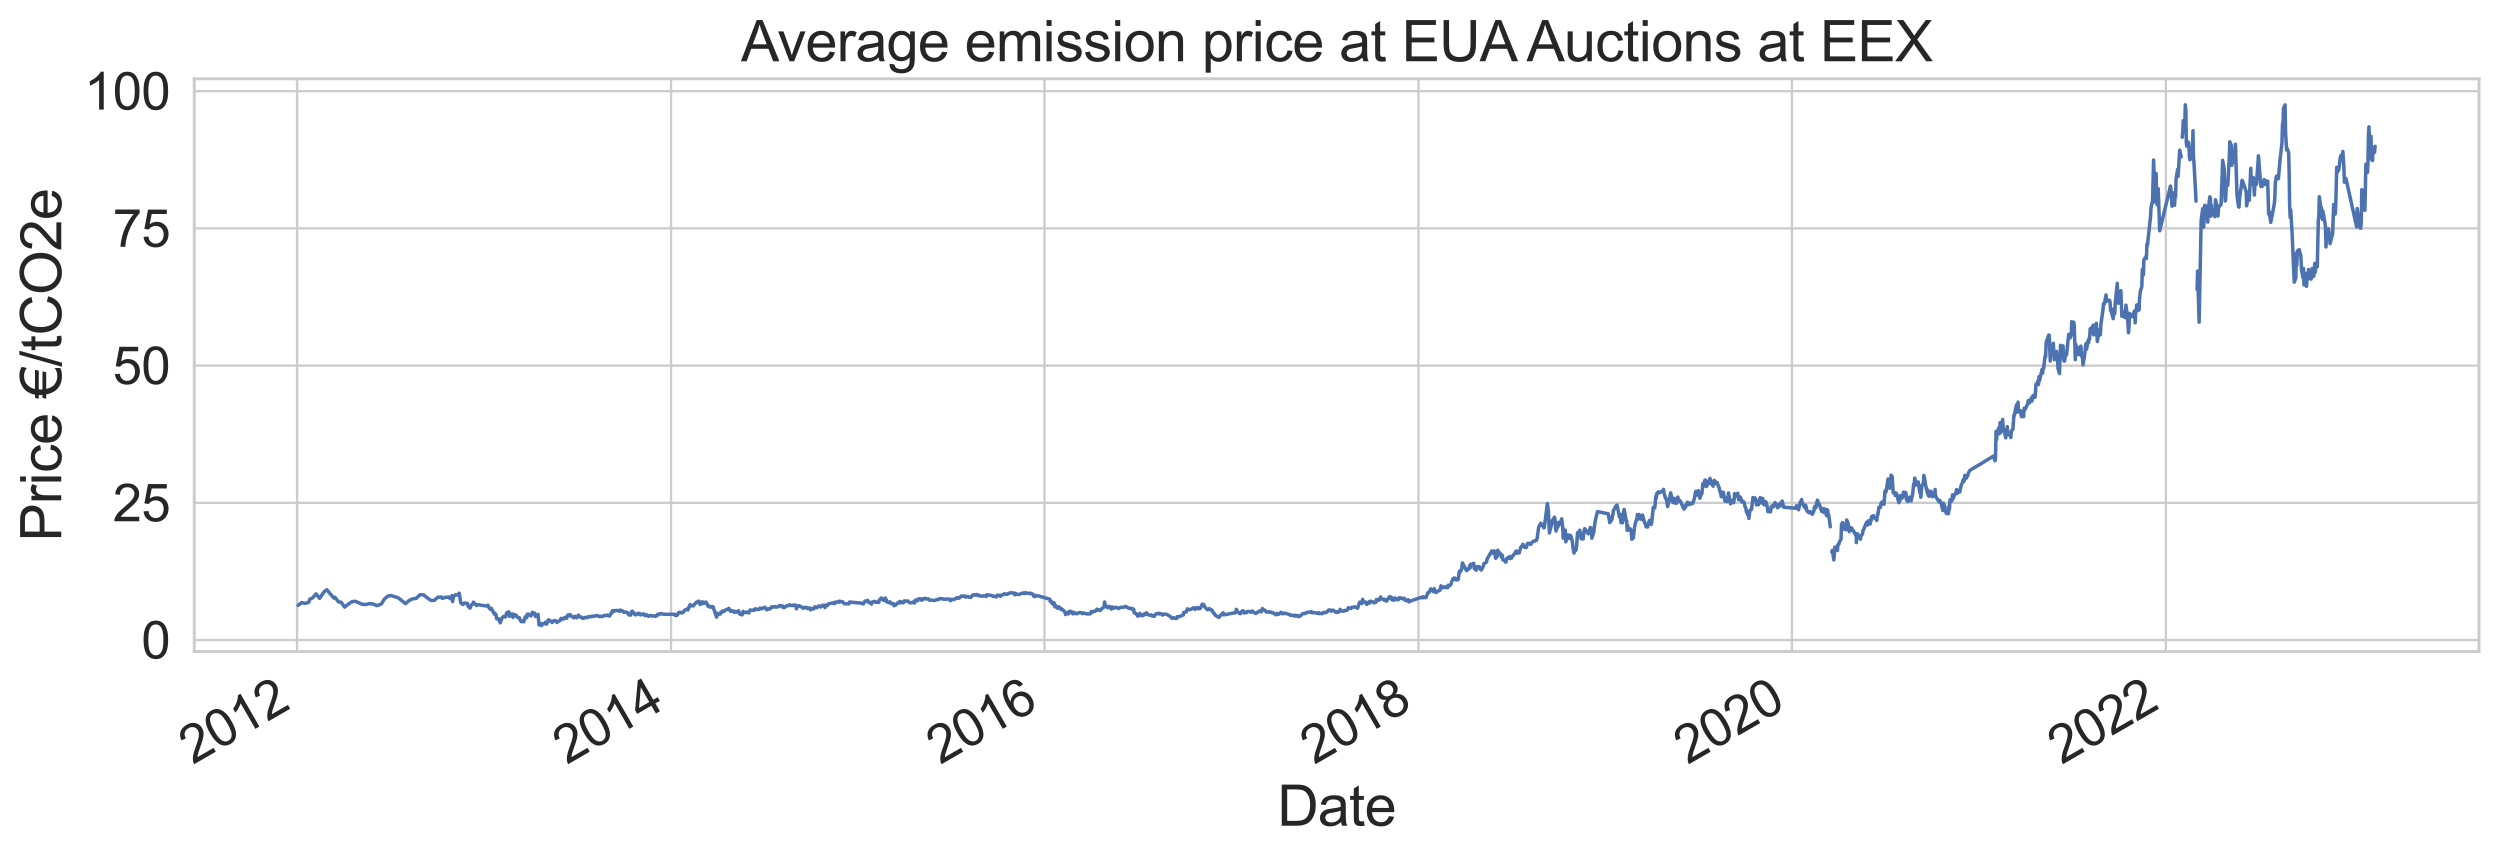 <?xml version="1.0" encoding="utf-8" standalone="no"?>
<!DOCTYPE svg PUBLIC "-//W3C//DTD SVG 1.1//EN"
  "http://www.w3.org/Graphics/SVG/1.1/DTD/svg11.dtd">
<svg xmlns:xlink="http://www.w3.org/1999/xlink" width="854.821pt" height="293.356pt" viewBox="0 0 854.821 293.356" xmlns="http://www.w3.org/2000/svg" version="1.1">
 <defs>
  <style type="text/css">*{stroke-linejoin: round; stroke-linecap: butt}</style>
 </defs>
 <g id="figure_1">
  <g id="patch_1">
   <path d="M 0 293.356 
L 854.821 293.356 
L 854.821 0 
L 0 0 
z
" style="fill: #ffffff"/>
  </g>
  <g id="axes_1">
   <g id="patch_2">
    <path d="M 66.421 222.783 
L 847.621 222.783 
L 847.621 26.943 
L 66.421 26.943 
z
" style="fill: #ffffff"/>
   </g>
   <g id="matplotlib.axis_1">
    <g id="xtick_1">
     <g id="line2d_1">
      <path d="M 101.58 222.783 
L 101.58 26.943 
" clip-path="url(#p5d32ed5fc7)" style="fill: none; stroke: #cccccc; stroke-width: 0.8; stroke-linecap: round"/>
     </g>
     <g id="text_1">
      <!-- 2012 -->
      <g style="fill: #262626" transform="translate(65.927 261.567) rotate(-30) scale(0.176 -0.176)">
       <defs>
        <path id="ArialMT-32" d="M 3222 541 
L 3222 0 
L 194 0 
Q 188 203 259 391 
Q 375 700 629 1000 
Q 884 1300 1366 1694 
Q 2113 2306 2375 2664 
Q 2638 3022 2638 3341 
Q 2638 3675 2398 3904 
Q 2159 4134 1775 4134 
Q 1369 4134 1125 3890 
Q 881 3647 878 3216 
L 300 3275 
Q 359 3922 746 4261 
Q 1134 4600 1788 4600 
Q 2447 4600 2831 4234 
Q 3216 3869 3216 3328 
Q 3216 3053 3103 2787 
Q 2991 2522 2730 2228 
Q 2469 1934 1863 1422 
Q 1356 997 1212 845 
Q 1069 694 975 541 
L 3222 541 
z
" transform="scale(0.016)"/>
        <path id="ArialMT-30" d="M 266 2259 
Q 266 3072 433 3567 
Q 600 4063 929 4331 
Q 1259 4600 1759 4600 
Q 2128 4600 2406 4451 
Q 2684 4303 2865 4023 
Q 3047 3744 3150 3342 
Q 3253 2941 3253 2259 
Q 3253 1453 3087 958 
Q 2922 463 2592 192 
Q 2263 -78 1759 -78 
Q 1097 -78 719 397 
Q 266 969 266 2259 
z
M 844 2259 
Q 844 1131 1108 757 
Q 1372 384 1759 384 
Q 2147 384 2411 759 
Q 2675 1134 2675 2259 
Q 2675 3391 2411 3762 
Q 2147 4134 1753 4134 
Q 1366 4134 1134 3806 
Q 844 3388 844 2259 
z
" transform="scale(0.016)"/>
        <path id="ArialMT-31" d="M 2384 0 
L 1822 0 
L 1822 3584 
Q 1619 3391 1289 3197 
Q 959 3003 697 2906 
L 697 3450 
Q 1169 3672 1522 3987 
Q 1875 4303 2022 4600 
L 2384 4600 
L 2384 0 
z
" transform="scale(0.016)"/>
       </defs>
       <use xlink:href="#ArialMT-32"/>
       <use xlink:href="#ArialMT-30" x="55.615"/>
       <use xlink:href="#ArialMT-31" x="111.23"/>
       <use xlink:href="#ArialMT-32" x="166.846"/>
      </g>
     </g>
    </g>
    <g id="xtick_2">
     <g id="line2d_2">
      <path d="M 229.448 222.783 
L 229.448 26.943 
" clip-path="url(#p5d32ed5fc7)" style="fill: none; stroke: #cccccc; stroke-width: 0.8; stroke-linecap: round"/>
     </g>
     <g id="text_2">
      <!-- 2014 -->
      <g style="fill: #262626" transform="translate(193.795 261.567) rotate(-30) scale(0.176 -0.176)">
       <defs>
        <path id="ArialMT-34" d="M 2069 0 
L 2069 1097 
L 81 1097 
L 81 1613 
L 2172 4581 
L 2631 4581 
L 2631 1613 
L 3250 1613 
L 3250 1097 
L 2631 1097 
L 2631 0 
L 2069 0 
z
M 2069 1613 
L 2069 3678 
L 634 1613 
L 2069 1613 
z
" transform="scale(0.016)"/>
       </defs>
       <use xlink:href="#ArialMT-32"/>
       <use xlink:href="#ArialMT-30" x="55.615"/>
       <use xlink:href="#ArialMT-31" x="111.23"/>
       <use xlink:href="#ArialMT-34" x="166.846"/>
      </g>
     </g>
    </g>
    <g id="xtick_3">
     <g id="line2d_3">
      <path d="M 357.14 222.783 
L 357.14 26.943 
" clip-path="url(#p5d32ed5fc7)" style="fill: none; stroke: #cccccc; stroke-width: 0.8; stroke-linecap: round"/>
     </g>
     <g id="text_3">
      <!-- 2016 -->
      <g style="fill: #262626" transform="translate(321.487 261.567) rotate(-30) scale(0.176 -0.176)">
       <defs>
        <path id="ArialMT-36" d="M 3184 3459 
L 2625 3416 
Q 2550 3747 2413 3897 
Q 2184 4138 1850 4138 
Q 1581 4138 1378 3988 
Q 1113 3794 959 3422 
Q 806 3050 800 2363 
Q 1003 2672 1297 2822 
Q 1591 2972 1913 2972 
Q 2475 2972 2870 2558 
Q 3266 2144 3266 1488 
Q 3266 1056 3080 686 
Q 2894 316 2569 119 
Q 2244 -78 1831 -78 
Q 1128 -78 684 439 
Q 241 956 241 2144 
Q 241 3472 731 4075 
Q 1159 4600 1884 4600 
Q 2425 4600 2770 4297 
Q 3116 3994 3184 3459 
z
M 888 1484 
Q 888 1194 1011 928 
Q 1134 663 1356 523 
Q 1578 384 1822 384 
Q 2178 384 2434 671 
Q 2691 959 2691 1453 
Q 2691 1928 2437 2201 
Q 2184 2475 1800 2475 
Q 1419 2475 1153 2201 
Q 888 1928 888 1484 
z
" transform="scale(0.016)"/>
       </defs>
       <use xlink:href="#ArialMT-32"/>
       <use xlink:href="#ArialMT-30" x="55.615"/>
       <use xlink:href="#ArialMT-31" x="111.23"/>
       <use xlink:href="#ArialMT-36" x="166.846"/>
      </g>
     </g>
    </g>
    <g id="xtick_4">
     <g id="line2d_4">
      <path d="M 485.008 222.783 
L 485.008 26.943 
" clip-path="url(#p5d32ed5fc7)" style="fill: none; stroke: #cccccc; stroke-width: 0.8; stroke-linecap: round"/>
     </g>
     <g id="text_4">
      <!-- 2018 -->
      <g style="fill: #262626" transform="translate(449.355 261.567) rotate(-30) scale(0.176 -0.176)">
       <defs>
        <path id="ArialMT-38" d="M 1131 2484 
Q 781 2613 612 2850 
Q 444 3088 444 3419 
Q 444 3919 803 4259 
Q 1163 4600 1759 4600 
Q 2359 4600 2725 4251 
Q 3091 3903 3091 3403 
Q 3091 3084 2923 2848 
Q 2756 2613 2416 2484 
Q 2838 2347 3058 2040 
Q 3278 1734 3278 1309 
Q 3278 722 2862 322 
Q 2447 -78 1769 -78 
Q 1091 -78 675 323 
Q 259 725 259 1325 
Q 259 1772 486 2073 
Q 713 2375 1131 2484 
z
M 1019 3438 
Q 1019 3113 1228 2906 
Q 1438 2700 1772 2700 
Q 2097 2700 2305 2904 
Q 2513 3109 2513 3406 
Q 2513 3716 2298 3927 
Q 2084 4138 1766 4138 
Q 1444 4138 1231 3931 
Q 1019 3725 1019 3438 
z
M 838 1322 
Q 838 1081 952 856 
Q 1066 631 1291 507 
Q 1516 384 1775 384 
Q 2178 384 2440 643 
Q 2703 903 2703 1303 
Q 2703 1709 2433 1975 
Q 2163 2241 1756 2241 
Q 1359 2241 1098 1978 
Q 838 1716 838 1322 
z
" transform="scale(0.016)"/>
       </defs>
       <use xlink:href="#ArialMT-32"/>
       <use xlink:href="#ArialMT-30" x="55.615"/>
       <use xlink:href="#ArialMT-31" x="111.23"/>
       <use xlink:href="#ArialMT-38" x="166.846"/>
      </g>
     </g>
    </g>
    <g id="xtick_5">
     <g id="line2d_5">
      <path d="M 612.701 222.783 
L 612.701 26.943 
" clip-path="url(#p5d32ed5fc7)" style="fill: none; stroke: #cccccc; stroke-width: 0.8; stroke-linecap: round"/>
     </g>
     <g id="text_5">
      <!-- 2020 -->
      <g style="fill: #262626" transform="translate(577.048 261.567) rotate(-30) scale(0.176 -0.176)">
       <use xlink:href="#ArialMT-32"/>
       <use xlink:href="#ArialMT-30" x="55.615"/>
       <use xlink:href="#ArialMT-32" x="111.23"/>
       <use xlink:href="#ArialMT-30" x="166.846"/>
      </g>
     </g>
    </g>
    <g id="xtick_6">
     <g id="line2d_6">
      <path d="M 740.569 222.783 
L 740.569 26.943 
" clip-path="url(#p5d32ed5fc7)" style="fill: none; stroke: #cccccc; stroke-width: 0.8; stroke-linecap: round"/>
     </g>
     <g id="text_6">
      <!-- 2022 -->
      <g style="fill: #262626" transform="translate(704.916 261.567) rotate(-30) scale(0.176 -0.176)">
       <use xlink:href="#ArialMT-32"/>
       <use xlink:href="#ArialMT-30" x="55.615"/>
       <use xlink:href="#ArialMT-32" x="111.23"/>
       <use xlink:href="#ArialMT-32" x="166.846"/>
      </g>
     </g>
    </g>
    <g id="text_7">
     <!-- Date -->
     <g style="fill: #262626" transform="translate(436.744 282.34) scale(0.192 -0.192)">
      <defs>
       <path id="ArialMT-44" d="M 494 0 
L 494 4581 
L 2072 4581 
Q 2606 4581 2888 4516 
Q 3281 4425 3559 4188 
Q 3922 3881 4101 3404 
Q 4281 2928 4281 2316 
Q 4281 1794 4159 1391 
Q 4038 988 3847 723 
Q 3656 459 3429 307 
Q 3203 156 2883 78 
Q 2563 0 2147 0 
L 494 0 
z
M 1100 541 
L 2078 541 
Q 2531 541 2789 625 
Q 3047 709 3200 863 
Q 3416 1078 3536 1442 
Q 3656 1806 3656 2325 
Q 3656 3044 3420 3430 
Q 3184 3816 2847 3947 
Q 2603 4041 2063 4041 
L 1100 4041 
L 1100 541 
z
" transform="scale(0.016)"/>
       <path id="ArialMT-61" d="M 2588 409 
Q 2275 144 1986 34 
Q 1697 -75 1366 -75 
Q 819 -75 525 192 
Q 231 459 231 875 
Q 231 1119 342 1320 
Q 453 1522 633 1644 
Q 813 1766 1038 1828 
Q 1203 1872 1538 1913 
Q 2219 1994 2541 2106 
Q 2544 2222 2544 2253 
Q 2544 2597 2384 2738 
Q 2169 2928 1744 2928 
Q 1347 2928 1158 2789 
Q 969 2650 878 2297 
L 328 2372 
Q 403 2725 575 2942 
Q 747 3159 1072 3276 
Q 1397 3394 1825 3394 
Q 2250 3394 2515 3294 
Q 2781 3194 2906 3042 
Q 3031 2891 3081 2659 
Q 3109 2516 3109 2141 
L 3109 1391 
Q 3109 606 3145 398 
Q 3181 191 3288 0 
L 2700 0 
Q 2613 175 2588 409 
z
M 2541 1666 
Q 2234 1541 1622 1453 
Q 1275 1403 1131 1340 
Q 988 1278 909 1158 
Q 831 1038 831 891 
Q 831 666 1001 516 
Q 1172 366 1500 366 
Q 1825 366 2078 508 
Q 2331 650 2450 897 
Q 2541 1088 2541 1459 
L 2541 1666 
z
" transform="scale(0.016)"/>
       <path id="ArialMT-74" d="M 1650 503 
L 1731 6 
Q 1494 -44 1306 -44 
Q 1000 -44 831 53 
Q 663 150 594 308 
Q 525 466 525 972 
L 525 2881 
L 113 2881 
L 113 3319 
L 525 3319 
L 525 4141 
L 1084 4478 
L 1084 3319 
L 1650 3319 
L 1650 2881 
L 1084 2881 
L 1084 941 
Q 1084 700 1114 631 
Q 1144 563 1211 522 
Q 1278 481 1403 481 
Q 1497 481 1650 503 
z
" transform="scale(0.016)"/>
       <path id="ArialMT-65" d="M 2694 1069 
L 3275 997 
Q 3138 488 2766 206 
Q 2394 -75 1816 -75 
Q 1088 -75 661 373 
Q 234 822 234 1631 
Q 234 2469 665 2931 
Q 1097 3394 1784 3394 
Q 2450 3394 2872 2941 
Q 3294 2488 3294 1666 
Q 3294 1616 3291 1516 
L 816 1516 
Q 847 969 1125 678 
Q 1403 388 1819 388 
Q 2128 388 2347 550 
Q 2566 713 2694 1069 
z
M 847 1978 
L 2700 1978 
Q 2663 2397 2488 2606 
Q 2219 2931 1791 2931 
Q 1403 2931 1139 2672 
Q 875 2413 847 1978 
z
" transform="scale(0.016)"/>
      </defs>
      <use xlink:href="#ArialMT-44"/>
      <use xlink:href="#ArialMT-61" x="72.217"/>
      <use xlink:href="#ArialMT-74" x="127.832"/>
      <use xlink:href="#ArialMT-65" x="155.615"/>
     </g>
    </g>
   </g>
   <g id="matplotlib.axis_2">
    <g id="ytick_1">
     <g id="line2d_7">
      <path d="M 66.421 218.855 
L 847.621 218.855 
" clip-path="url(#p5d32ed5fc7)" style="fill: none; stroke: #cccccc; stroke-width: 0.8; stroke-linecap: round"/>
     </g>
     <g id="text_8">
      <!-- 0 -->
      <g style="fill: #262626" transform="translate(48.334 225.154) scale(0.176 -0.176)">
       <use xlink:href="#ArialMT-30"/>
      </g>
     </g>
    </g>
    <g id="ytick_2">
     <g id="line2d_8">
      <path d="M 66.421 171.934 
L 847.621 171.934 
" clip-path="url(#p5d32ed5fc7)" style="fill: none; stroke: #cccccc; stroke-width: 0.8; stroke-linecap: round"/>
     </g>
     <g id="text_9">
      <!-- 25 -->
      <g style="fill: #262626" transform="translate(38.546 178.233) scale(0.176 -0.176)">
       <defs>
        <path id="ArialMT-35" d="M 266 1200 
L 856 1250 
Q 922 819 1161 601 
Q 1400 384 1738 384 
Q 2144 384 2425 690 
Q 2706 997 2706 1503 
Q 2706 1984 2436 2262 
Q 2166 2541 1728 2541 
Q 1456 2541 1237 2417 
Q 1019 2294 894 2097 
L 366 2166 
L 809 4519 
L 3088 4519 
L 3088 3981 
L 1259 3981 
L 1013 2750 
Q 1425 3038 1878 3038 
Q 2478 3038 2890 2622 
Q 3303 2206 3303 1553 
Q 3303 931 2941 478 
Q 2500 -78 1738 -78 
Q 1113 -78 717 272 
Q 322 622 266 1200 
z
" transform="scale(0.016)"/>
       </defs>
       <use xlink:href="#ArialMT-32"/>
       <use xlink:href="#ArialMT-35" x="55.615"/>
      </g>
     </g>
    </g>
    <g id="ytick_3">
     <g id="line2d_9">
      <path d="M 66.421 125.013 
L 847.621 125.013 
" clip-path="url(#p5d32ed5fc7)" style="fill: none; stroke: #cccccc; stroke-width: 0.8; stroke-linecap: round"/>
     </g>
     <g id="text_10">
      <!-- 50 -->
      <g style="fill: #262626" transform="translate(38.546 131.312) scale(0.176 -0.176)">
       <use xlink:href="#ArialMT-35"/>
       <use xlink:href="#ArialMT-30" x="55.615"/>
      </g>
     </g>
    </g>
    <g id="ytick_4">
     <g id="line2d_10">
      <path d="M 66.421 78.092 
L 847.621 78.092 
" clip-path="url(#p5d32ed5fc7)" style="fill: none; stroke: #cccccc; stroke-width: 0.8; stroke-linecap: round"/>
     </g>
     <g id="text_11">
      <!-- 75 -->
      <g style="fill: #262626" transform="translate(38.546 84.391) scale(0.176 -0.176)">
       <defs>
        <path id="ArialMT-37" d="M 303 3981 
L 303 4522 
L 3269 4522 
L 3269 4084 
Q 2831 3619 2401 2847 
Q 1972 2075 1738 1259 
Q 1569 684 1522 0 
L 944 0 
Q 953 541 1156 1306 
Q 1359 2072 1739 2783 
Q 2119 3494 2547 3981 
L 303 3981 
z
" transform="scale(0.016)"/>
       </defs>
       <use xlink:href="#ArialMT-37"/>
       <use xlink:href="#ArialMT-35" x="55.615"/>
      </g>
     </g>
    </g>
    <g id="ytick_5">
     <g id="line2d_11">
      <path d="M 66.421 31.172 
L 847.621 31.172 
" clip-path="url(#p5d32ed5fc7)" style="fill: none; stroke: #cccccc; stroke-width: 0.8; stroke-linecap: round"/>
     </g>
     <g id="text_12">
      <!-- 100 -->
      <g style="fill: #262626" transform="translate(28.759 37.47) scale(0.176 -0.176)">
       <use xlink:href="#ArialMT-31"/>
       <use xlink:href="#ArialMT-30" x="55.615"/>
       <use xlink:href="#ArialMT-30" x="111.23"/>
      </g>
     </g>
    </g>
    <g id="text_13">
     <!-- Price €/tCO2e -->
     <g style="fill: #262626" transform="translate(20.943 185.151) rotate(-90) scale(0.192 -0.192)">
      <defs>
       <path id="ArialMT-50" d="M 494 0 
L 494 4581 
L 2222 4581 
Q 2678 4581 2919 4538 
Q 3256 4481 3484 4323 
Q 3713 4166 3852 3881 
Q 3991 3597 3991 3256 
Q 3991 2672 3619 2267 
Q 3247 1863 2275 1863 
L 1100 1863 
L 1100 0 
L 494 0 
z
M 1100 2403 
L 2284 2403 
Q 2872 2403 3119 2622 
Q 3366 2841 3366 3238 
Q 3366 3525 3220 3729 
Q 3075 3934 2838 4000 
Q 2684 4041 2272 4041 
L 1100 4041 
L 1100 2403 
z
" transform="scale(0.016)"/>
       <path id="ArialMT-72" d="M 416 0 
L 416 3319 
L 922 3319 
L 922 2816 
Q 1116 3169 1280 3281 
Q 1444 3394 1641 3394 
Q 1925 3394 2219 3213 
L 2025 2691 
Q 1819 2813 1613 2813 
Q 1428 2813 1281 2702 
Q 1134 2591 1072 2394 
Q 978 2094 978 1738 
L 978 0 
L 416 0 
z
" transform="scale(0.016)"/>
       <path id="ArialMT-69" d="M 425 3934 
L 425 4581 
L 988 4581 
L 988 3934 
L 425 3934 
z
M 425 0 
L 425 3319 
L 988 3319 
L 988 0 
L 425 0 
z
" transform="scale(0.016)"/>
       <path id="ArialMT-63" d="M 2588 1216 
L 3141 1144 
Q 3050 572 2676 248 
Q 2303 -75 1759 -75 
Q 1078 -75 664 370 
Q 250 816 250 1647 
Q 250 2184 428 2587 
Q 606 2991 970 3192 
Q 1334 3394 1763 3394 
Q 2303 3394 2647 3120 
Q 2991 2847 3088 2344 
L 2541 2259 
Q 2463 2594 2264 2762 
Q 2066 2931 1784 2931 
Q 1359 2931 1093 2626 
Q 828 2322 828 1663 
Q 828 994 1084 691 
Q 1341 388 1753 388 
Q 2084 388 2306 591 
Q 2528 794 2588 1216 
z
" transform="scale(0.016)"/>
       <path id="ArialMT-20" transform="scale(0.016)"/>
       <path id="ArialMT-20ac" d="M 2469 4141 
Q 1944 4141 1588 3888 
Q 1375 3738 1203 3463 
Q 1028 3178 997 2922 
L 3128 2922 
L 3044 2503 
L 947 2503 
Q 944 2438 944 2378 
Q 944 2138 947 2091 
L 2959 2091 
L 2872 1672 
L 1013 1672 
Q 1144 956 1644 656 
Q 2003 441 2422 441 
Q 3006 441 3334 747 
L 3334 103 
Q 2944 -78 2472 -78 
Q 1059 -78 563 1097 
Q 463 1334 391 1672 
L -88 1672 
L 0 2091 
L 328 2091 
Q 319 2222 319 2375 
Q 319 2438 322 2503 
L -88 2503 
L 0 2922 
L 363 2922 
Q 556 3941 1372 4384 
Q 1875 4659 2481 4659 
Q 3063 4659 3459 4406 
L 3334 3825 
Q 2953 4141 2469 4141 
z
" transform="scale(0.016)"/>
       <path id="ArialMT-2f" d="M 0 -78 
L 1328 4659 
L 1778 4659 
L 453 -78 
L 0 -78 
z
" transform="scale(0.016)"/>
       <path id="ArialMT-43" d="M 3763 1606 
L 4369 1453 
Q 4178 706 3683 314 
Q 3188 -78 2472 -78 
Q 1731 -78 1267 223 
Q 803 525 561 1097 
Q 319 1669 319 2325 
Q 319 3041 592 3573 
Q 866 4106 1370 4382 
Q 1875 4659 2481 4659 
Q 3169 4659 3637 4309 
Q 4106 3959 4291 3325 
L 3694 3184 
Q 3534 3684 3231 3912 
Q 2928 4141 2469 4141 
Q 1941 4141 1586 3887 
Q 1231 3634 1087 3207 
Q 944 2781 944 2328 
Q 944 1744 1114 1308 
Q 1284 872 1643 656 
Q 2003 441 2422 441 
Q 2931 441 3284 734 
Q 3638 1028 3763 1606 
z
" transform="scale(0.016)"/>
       <path id="ArialMT-4f" d="M 309 2231 
Q 309 3372 921 4017 
Q 1534 4663 2503 4663 
Q 3138 4663 3647 4359 
Q 4156 4056 4423 3514 
Q 4691 2972 4691 2284 
Q 4691 1588 4409 1038 
Q 4128 488 3612 205 
Q 3097 -78 2500 -78 
Q 1853 -78 1343 234 
Q 834 547 571 1087 
Q 309 1628 309 2231 
z
M 934 2222 
Q 934 1394 1379 917 
Q 1825 441 2497 441 
Q 3181 441 3623 922 
Q 4066 1403 4066 2288 
Q 4066 2847 3877 3264 
Q 3688 3681 3323 3911 
Q 2959 4141 2506 4141 
Q 1863 4141 1398 3698 
Q 934 3256 934 2222 
z
" transform="scale(0.016)"/>
      </defs>
      <use xlink:href="#ArialMT-50"/>
      <use xlink:href="#ArialMT-72" x="66.699"/>
      <use xlink:href="#ArialMT-69" x="100"/>
      <use xlink:href="#ArialMT-63" x="122.217"/>
      <use xlink:href="#ArialMT-65" x="172.217"/>
      <use xlink:href="#ArialMT-20" x="227.832"/>
      <use xlink:href="#ArialMT-20ac" x="255.615"/>
      <use xlink:href="#ArialMT-2f" x="311.23"/>
      <use xlink:href="#ArialMT-74" x="339.014"/>
      <use xlink:href="#ArialMT-43" x="366.797"/>
      <use xlink:href="#ArialMT-4f" x="439.014"/>
      <use xlink:href="#ArialMT-32" x="516.797"/>
      <use xlink:href="#ArialMT-65" x="572.412"/>
     </g>
    </g>
   </g>
   <g id="line2d_12">
    <path d="M 101.93 207.012 
L 103.154 206.036 
L 104.379 206.318 
L 105.603 205.905 
L 105.953 204.854 
L 106.828 204.478 
L 108.052 203.052 
L 109.277 204.591 
L 110.851 202.32 
L 111.725 201.644 
L 114.174 204.497 
L 114.524 204.215 
L 115.749 205.811 
L 116.623 205.905 
L 117.848 207.594 
L 119.072 206.58 
L 120.297 205.773 
L 120.646 205.679 
L 121.521 205.604 
L 123.97 206.655 
L 125.194 206.674 
L 126.419 206.374 
L 127.643 206.562 
L 128.868 207.087 
L 130.442 206.486 
L 131.317 204.985 
L 132.541 203.84 
L 133.766 203.634 
L 136.214 204.441 
L 138.663 206.393 
L 139.888 205.323 
L 141.112 204.76 
L 142.337 204.591 
L 143.561 203.371 
L 144.786 203.39 
L 147.235 205.248 
L 148.459 205.323 
L 149.683 204.234 
L 150.908 204.122 
L 151.258 204.61 
L 152.132 204.291 
L 153.357 204.122 
L 153.882 204.703 
L 154.581 203.615 
L 154.756 205.698 
L 155.106 203.915 
L 155.806 203.39 
L 156.33 203.465 
L 157.03 202.845 
L 157.03 202.92 
L 157.555 206.186 
L 158.255 206.543 
L 158.255 206.712 
L 158.779 206.186 
L 159.829 206.318 
L 160.004 207.162 
L 160.704 207.932 
L 161.228 206.806 
L 161.753 206.411 
L 161.928 205.886 
L 162.278 206.562 
L 162.453 206.524 
L 162.977 207.05 
L 163.152 206.749 
L 166.651 207.256 
L 166.826 206.937 
L 167.351 208.063 
L 167.875 208.438 
L 168.05 208.025 
L 168.4 208.795 
L 169.1 210.034 
L 169.275 209.696 
L 169.625 210.259 
L 169.799 211.573 
L 170.499 211.573 
L 171.024 212.943 
L 171.724 211.16 
L 172.248 210.747 
L 172.773 210.991 
L 173.298 209.471 
L 173.473 209.546 
L 173.998 209.208 
L 174.172 210.766 
L 174.522 210.071 
L 175.222 209.921 
L 175.397 211.103 
L 175.397 210.803 
L 175.747 210.634 
L 175.922 210.146 
L 176.446 210.334 
L 176.621 210.709 
L 176.621 210.578 
L 176.971 211.122 
L 177.146 211.066 
L 177.671 211.329 
L 177.846 211.986 
L 178.196 212.549 
L 178.371 212.342 
L 178.895 212.342 
L 179.07 212.624 
L 179.595 210.916 
L 180.12 211.16 
L 180.295 209.996 
L 180.295 210.334 
L 180.645 209.996 
L 181.519 210.597 
L 181.869 210.052 
L 182.044 209.377 
L 182.744 209.658 
L 183.093 210.784 
L 183.793 210.071 
L 183.968 210.09 
L 184.318 213.693 
L 184.493 213.037 
L 185.193 213.881 
L 185.193 213.675 
L 185.367 213.243 
L 185.542 213.393 
L 185.542 213.318 
L 185.717 213.318 
L 186.242 213.149 
L 186.417 212.793 
L 186.767 213.412 
L 186.942 213.318 
L 187.467 212.004 
L 187.641 211.948 
L 188.166 212.248 
L 188.691 212.793 
L 188.866 212.793 
L 189.391 212.192 
L 190.09 212.305 
L 190.44 212.849 
L 190.615 212.661 
L 191.315 212.286 
L 191.665 212.004 
L 191.84 211.423 
L 192.364 211.723 
L 192.539 211.535 
L 192.889 211.535 
L 193.064 211.122 
L 193.589 211.085 
L 193.764 211.404 
L 194.114 210.315 
L 194.288 210.597 
L 194.813 210.128 
L 194.988 210.165 
L 195.338 210.784 
L 195.513 210.728 
L 196.038 210.991 
L 196.213 211.272 
L 196.562 210.766 
L 196.737 210.766 
L 197.262 211.235 
L 197.787 210.315 
L 197.962 210.597 
L 198.487 211.047 
L 198.662 210.972 
L 199.186 211.441 
L 199.711 211.366 
L 199.886 211.141 
L 200.935 211.16 
L 201.11 210.859 
L 201.635 210.822 
L 202.16 210.897 
L 202.335 210.728 
L 202.685 210.672 
L 202.86 210.784 
L 203.559 210.615 
L 204.084 210.447 
L 204.609 210.597 
L 204.784 210.822 
L 205.309 210.728 
L 206.008 210.822 
L 206.533 210.428 
L 207.233 210.522 
L 207.583 210.278 
L 208.457 210.634 
L 209.507 208.757 
L 209.682 209.227 
L 210.206 208.776 
L 211.256 208.72 
L 211.431 208.908 
L 211.956 209.02 
L 211.956 208.776 
L 212.13 208.589 
L 212.48 208.851 
L 212.655 208.757 
L 213.18 209.189 
L 213.355 209.377 
L 213.88 209.245 
L 214.404 209.377 
L 214.579 209.696 
L 215.104 210.259 
L 215.629 210.334 
L 215.629 210.296 
L 215.804 209.339 
L 216.154 208.964 
L 216.853 209.884 
L 216.853 209.583 
L 217.028 210.146 
L 217.553 210.203 
L 218.078 209.752 
L 218.253 209.884 
L 218.603 209.715 
L 218.777 210.165 
L 219.302 210.259 
L 219.302 210.146 
L 219.477 210.034 
L 220.002 209.884 
L 220.527 210.503 
L 220.527 210.465 
L 220.702 210.278 
L 221.051 210.165 
L 221.226 210.484 
L 221.751 210.728 
L 221.751 210.634 
L 221.926 210.522 
L 222.451 210.447 
L 222.976 210.634 
L 222.976 210.634 
L 223.5 210.578 
L 223.675 210.672 
L 224.2 210.728 
L 224.2 210.672 
L 224.375 210.465 
L 224.725 210.428 
L 224.9 210.034 
L 225.425 210.015 
L 225.425 210.128 
L 225.599 209.846 
L 225.949 209.902 
L 226.124 209.771 
L 226.824 210.034 
L 230.672 210.052 
L 231.022 210.503 
L 231.547 210.372 
L 232.072 209.452 
L 232.246 209.396 
L 232.771 209.377 
L 232.946 209.602 
L 233.296 209.433 
L 233.471 209.527 
L 234.171 208.589 
L 234.695 208.345 
L 235.22 208.57 
L 235.395 207.725 
L 235.745 207.575 
L 235.92 206.749 
L 236.969 207.2 
L 237.144 207.012 
L 237.844 206.205 
L 238.194 205.867 
L 238.369 205.998 
L 238.893 205.529 
L 239.418 206.712 
L 239.593 206.036 
L 240.118 205.773 
L 240.293 206.374 
L 240.468 205.923 
L 240.643 206.261 
L 240.818 206.242 
L 241.342 205.848 
L 241.867 206.637 
L 242.042 207.237 
L 242.567 207.312 
L 242.742 207.594 
L 243.092 207.594 
L 243.267 207.406 
L 243.791 207.444 
L 245.016 211.028 
L 245.191 209.658 
L 245.54 210.221 
L 245.715 209.94 
L 246.24 209.996 
L 246.415 209.414 
L 246.765 209.471 
L 246.94 208.983 
L 247.465 208.908 
L 247.64 209.039 
L 247.989 208.607 
L 248.864 208.307 
L 249.214 208.025 
L 249.389 208.495 
L 249.914 209.076 
L 250.088 208.739 
L 250.613 208.945 
L 251.138 209.414 
L 251.313 209.001 
L 251.663 209.302 
L 251.838 209.283 
L 252.537 208.833 
L 252.887 209.94 
L 253.762 210.24 
L 254.112 209.039 
L 254.287 209.32 
L 254.811 209.508 
L 254.986 209.377 
L 255.511 209.283 
L 256.036 209.583 
L 256.211 209.114 
L 256.561 208.532 
L 256.735 208.701 
L 257.435 208.626 
L 257.785 208.72 
L 257.96 208.288 
L 258.485 208.194 
L 258.66 208.438 
L 259.009 208.345 
L 259.184 208.42 
L 259.709 208.269 
L 259.884 207.894 
L 260.409 208.157 
L 261.458 207.65 
L 261.633 207.763 
L 262.158 208.532 
L 262.683 208.119 
L 262.858 208.269 
L 263.383 208.157 
L 263.557 207.819 
L 263.907 207.462 
L 264.082 207.594 
L 264.607 207.556 
L 264.782 207.406 
L 265.132 207.406 
L 265.307 207.613 
L 266.356 207.387 
L 266.531 207.05 
L 267.056 207.087 
L 267.231 207.275 
L 267.581 207.218 
L 267.756 207.725 
L 268.28 207.688 
L 268.805 207.181 
L 268.98 207.256 
L 269.505 206.956 
L 269.68 207.068 
L 270.03 206.787 
L 270.204 206.956 
L 270.904 207.106 
L 271.429 206.843 
L 271.954 207.125 
L 272.129 206.937 
L 272.304 208.157 
L 272.478 207.125 
L 272.653 207.519 
L 273.178 207.125 
L 273.353 207.162 
L 273.878 207.481 
L 274.403 207.688 
L 274.577 207.95 
L 274.927 207.913 
L 275.102 207.706 
L 275.627 207.631 
L 276.152 208.119 
L 276.327 207.969 
L 276.851 207.875 
L 277.201 208.532 
L 277.376 208.082 
L 278.251 208.213 
L 278.601 207.481 
L 279.3 207.819 
L 279.475 207.575 
L 280 207.162 
L 280.525 207.537 
L 280.7 207.312 
L 281.05 207.293 
L 281.225 206.937 
L 281.749 206.974 
L 281.924 207.106 
L 282.099 207.744 
L 282.274 206.881 
L 282.974 207.031 
L 283.149 206.543 
L 284.723 206.13 
L 284.898 206.28 
L 285.423 206.393 
L 285.598 205.886 
L 285.947 205.848 
L 286.122 205.942 
L 286.822 205.623 
L 286.997 205.905 
L 287.172 205.548 
L 287.347 205.679 
L 287.872 205.811 
L 288.046 205.717 
L 288.571 206.355 
L 289.271 206.468 
L 289.796 206.393 
L 290.32 206.468 
L 290.495 205.848 
L 294.693 206.261 
L 295.218 206.486 
L 295.743 205.529 
L 295.918 205.623 
L 296.443 205.604 
L 296.618 205.248 
L 296.967 205.679 
L 297.142 206.074 
L 297.667 206.167 
L 297.842 206.055 
L 298.017 206.543 
L 298.017 206.167 
L 298.192 205.867 
L 299.067 205.604 
L 299.416 205.961 
L 299.591 205.867 
L 300.466 205.961 
L 300.641 205.173 
L 300.816 205.06 
L 301.34 204.478 
L 301.515 204.553 
L 302.04 205.229 
L 302.565 205.342 
L 302.74 204.478 
L 302.915 205.06 
L 303.09 205.173 
L 303.265 205.848 
L 303.789 205.905 
L 303.964 206.055 
L 304.314 205.792 
L 304.489 206.28 
L 305.189 206.336 
L 305.364 206.693 
L 305.539 206.449 
L 305.714 207.106 
L 306.413 206.749 
L 306.763 206.28 
L 306.938 206.28 
L 307.638 205.679 
L 307.813 205.942 
L 307.813 206.149 
L 307.988 205.717 
L 308.162 205.905 
L 308.862 206.111 
L 309.212 205.454 
L 310.087 205.567 
L 310.436 205.492 
L 310.611 205.792 
L 311.311 206.149 
L 312.361 205.942 
L 312.535 205.586 
L 312.71 206.186 
L 313.06 205.21 
L 313.585 205.098 
L 313.76 205.417 
L 314.11 204.741 
L 314.984 204.779 
L 315.159 205.248 
L 315.334 204.779 
L 315.509 204.91 
L 316.034 204.779 
L 316.209 204.553 
L 316.734 204.816 
L 317.433 204.76 
L 317.783 205.154 
L 317.958 205.248 
L 318.658 205.191 
L 319.183 205.304 
L 319.882 205.229 
L 320.407 204.966 
L 320.932 205.004 
L 321.107 204.816 
L 321.456 204.628 
L 321.631 204.741 
L 322.156 204.703 
L 322.331 204.816 
L 323.381 204.91 
L 324.08 204.779 
L 324.78 205.041 
L 324.955 205.417 
L 325.13 204.929 
L 325.305 204.929 
L 326.004 205.06 
L 327.054 204.516 
L 327.229 204.366 
L 327.579 204.422 
L 327.754 204.591 
L 328.278 204.291 
L 328.453 203.99 
L 328.803 203.765 
L 329.678 203.934 
L 329.853 203.784 
L 330.028 203.84 
L 330.203 204.178 
L 330.902 203.953 
L 331.427 204.234 
L 331.952 204.253 
L 332.477 203.502 
L 332.651 203.559 
L 333.176 203.352 
L 333.351 203.521 
L 333.876 203.258 
L 334.401 203.69 
L 334.576 203.427 
L 335.1 203.765 
L 335.8 203.878 
L 336.325 203.728 
L 336.85 203.803 
L 337.025 203.671 
L 337.199 203.953 
L 337.374 203.371 
L 337.549 203.427 
L 338.774 203.54 
L 339.473 203.878 
L 339.648 203.765 
L 339.998 203.953 
L 340.698 204.084 
L 341.048 203.465 
L 341.223 203.652 
L 341.922 203.54 
L 342.097 203.896 
L 342.447 203.54 
L 343.147 203.277 
L 343.497 202.977 
L 343.672 203.146 
L 344.371 203.24 
L 344.896 202.864 
L 345.421 202.808 
L 345.596 202.658 
L 346.645 202.827 
L 346.82 202.752 
L 346.995 203.371 
L 347.345 202.996 
L 348.045 203.315 
L 348.569 203.202 
L 349.794 202.733 
L 350.319 202.977 
L 350.493 202.658 
L 350.843 202.695 
L 351.018 202.827 
L 351.718 202.864 
L 352.068 203.014 
L 352.243 202.789 
L 353.292 203.24 
L 353.467 203.878 
L 353.992 203.99 
L 354.167 203.746 
L 354.517 203.615 
L 358.955 204.872 
L 359.13 205.642 
L 359.48 205.623 
L 359.655 206.261 
L 360.18 206.618 
L 360.355 206.074 
L 360.53 206.524 
L 360.705 207.519 
L 360.879 206.974 
L 361.579 207.969 
L 362.104 207.481 
L 362.804 208.401 
L 362.979 208.157 
L 363.153 208.438 
L 363.328 208.438 
L 364.028 209.114 
L 364.378 210.128 
L 364.553 209.583 
L 365.078 209.527 
L 365.252 209.884 
L 365.427 209.846 
L 365.602 209.058 
L 365.777 208.983 
L 366.477 209.208 
L 366.827 209.884 
L 367.002 209.32 
L 367.526 209.752 
L 367.701 209.658 
L 367.876 209.846 
L 368.051 209.696 
L 368.226 209.846 
L 368.926 209.471 
L 369.451 209.452 
L 369.975 209.621 
L 370.15 209.827 
L 370.325 209.583 
L 371.725 209.921 
L 372.774 209.902 
L 373.124 209.133 
L 373.649 209.32 
L 373.824 208.983 
L 374.348 209.039 
L 374.873 208.682 
L 375.048 208.288 
L 375.223 208.682 
L 375.573 208.457 
L 376.098 208.757 
L 376.797 208.082 
L 377.322 207.744 
L 377.497 207.444 
L 377.672 205.83 
L 378.022 207.05 
L 378.721 207.819 
L 379.246 207.35 
L 379.771 207.669 
L 379.946 208.251 
L 380.121 208.119 
L 380.296 207.519 
L 380.471 208.063 
L 381.17 207.706 
L 381.52 207.838 
L 381.695 207.688 
L 382.22 207.875 
L 382.395 208.101 
L 382.92 207.781 
L 383.619 207.594 
L 384.144 207.669 
L 384.844 207.331 
L 385.194 207.5 
L 385.368 207.725 
L 386.068 208.007 
L 386.418 207.932 
L 386.593 208.194 
L 387.118 208.044 
L 387.468 208.438 
L 387.642 208.345 
L 387.817 209.546 
L 388.517 209.846 
L 389.042 210.691 
L 389.742 209.733 
L 389.916 210.428 
L 390.091 210.034 
L 390.266 210.503 
L 390.791 210.503 
L 390.966 210.353 
L 391.316 209.865 
L 391.491 210.128 
L 392.015 209.527 
L 392.365 210.128 
L 392.54 210.034 
L 392.715 210.221 
L 393.415 210.39 
L 393.765 210.259 
L 393.94 210.634 
L 394.464 210.634 
L 394.639 210.747 
L 395.164 209.94 
L 395.689 209.865 
L 395.864 209.715 
L 396.214 209.94 
L 396.389 209.733 
L 397.088 209.884 
L 397.438 210.315 
L 397.613 210.015 
L 398.837 210.015 
L 400.062 210.747 
L 400.762 211.46 
L 401.286 211.216 
L 401.811 211.46 
L 401.986 211.404 
L 402.336 211.46 
L 402.511 210.859 
L 403.036 210.916 
L 403.21 210.784 
L 403.735 210.634 
L 404.61 210.278 
L 404.785 209.358 
L 404.96 209.471 
L 405.659 209.152 
L 406.009 208.194 
L 406.184 208.307 
L 406.709 208.476 
L 406.884 208.382 
L 407.409 208.251 
L 408.108 207.8 
L 408.633 208.382 
L 409.158 207.744 
L 409.333 208.007 
L 409.683 207.781 
L 409.858 208.157 
L 410.382 208.044 
L 411.082 206.58 
L 411.607 206.73 
L 411.782 207.406 
L 412.306 207.875 
L 412.831 208.457 
L 413.356 208.345 
L 413.531 208.101 
L 414.231 208.682 
L 414.405 208.607 
L 414.755 209.377 
L 415.28 209.846 
L 415.455 210.296 
L 416.679 211.066 
L 417.029 210.916 
L 417.204 210.447 
L 417.729 210.128 
L 417.904 209.808 
L 418.254 209.546 
L 418.429 210.24 
L 422.561 209.471 
L 422.736 208.345 
L 423.261 209.358 
L 423.786 209.546 
L 423.961 209.846 
L 424.31 209.696 
L 424.485 209.17 
L 425.01 208.833 
L 425.535 209.602 
L 425.71 209.377 
L 426.235 209.489 
L 426.409 209.095 
L 426.934 209.058 
L 427.634 209.32 
L 428.159 208.908 
L 428.858 209.564 
L 429.208 209.546 
L 429.383 209.752 
L 430.083 209.302 
L 430.433 209.152 
L 430.608 208.889 
L 431.132 208.945 
L 431.307 209.189 
L 431.657 208.082 
L 431.832 208.438 
L 432.532 208.664 
L 433.056 209.32 
L 433.756 209.17 
L 434.106 209.339 
L 434.281 209.227 
L 434.806 209.377 
L 434.981 209.602 
L 435.33 209.508 
L 435.505 209.696 
L 436.205 210.165 
L 436.38 210.015 
L 436.555 210.165 
L 436.73 209.752 
L 437.255 210.034 
L 437.43 209.884 
L 437.779 209.733 
L 437.954 209.358 
L 438.654 209.902 
L 439.004 209.602 
L 440.228 209.921 
L 441.103 210.184 
L 441.278 210.428 
L 441.453 210.278 
L 441.628 210.372 
L 442.327 210.447 
L 442.677 210.691 
L 442.852 210.372 
L 443.552 210.653 
L 443.727 210.428 
L 444.077 210.859 
L 444.776 210.503 
L 445.301 209.902 
L 446.001 209.696 
L 446.176 209.827 
L 447.225 209.283 
L 447.75 209.339 
L 448.45 209.17 
L 448.625 209.527 
L 448.974 209.508 
L 449.674 209.489 
L 450.724 209.771 
L 450.898 209.489 
L 451.073 209.564 
L 451.248 209.827 
L 451.423 209.715 
L 452.123 209.846 
L 452.473 209.377 
L 453.172 209.508 
L 453.522 209.283 
L 453.697 209.339 
L 453.872 209.02 
L 454.397 208.532 
L 454.572 208.776 
L 454.922 208.607 
L 455.097 208.964 
L 455.796 208.607 
L 456.846 209.396 
L 457.021 209.245 
L 457.371 209.095 
L 457.546 209.358 
L 458.07 209.039 
L 458.245 208.345 
L 458.42 208.926 
L 458.595 208.757 
L 459.295 209.02 
L 459.47 208.983 
L 459.819 208.72 
L 459.994 208.814 
L 460.519 208.701 
L 460.869 208.307 
L 461.044 207.781 
L 461.219 207.969 
L 461.744 207.95 
L 461.919 208.063 
L 462.268 207.631 
L 462.443 207.725 
L 463.143 207.462 
L 464.193 207.969 
L 464.892 205.905 
L 465.417 206.092 
L 465.592 206.374 
L 465.942 204.929 
L 466.117 205.792 
L 466.641 205.998 
L 466.816 205.811 
L 467.341 206.655 
L 468.041 205.773 
L 468.216 206.261 
L 468.391 206.036 
L 468.566 205.548 
L 469.615 205.867 
L 469.79 206.149 
L 470.315 205.867 
L 470.49 205.905 
L 470.665 204.966 
L 471.539 205.248 
L 472.064 204.103 
L 472.239 204.666 
L 472.939 204.947 
L 473.114 204.947 
L 473.114 205.079 
L 473.288 204.854 
L 473.463 205.248 
L 474.163 205.511 
L 474.513 204.741 
L 475.213 204.009 
L 475.388 204.047 
L 475.562 204.76 
L 475.737 204.234 
L 475.912 205.06 
L 476.612 205.229 
L 476.962 204.441 
L 477.137 204.91 
L 477.662 205.116 
L 477.836 204.76 
L 478.011 204.854 
L 478.011 205.041 
L 478.186 205.023 
L 478.361 204.403 
L 478.886 204.422 
L 479.061 204.61 
L 479.411 204.591 
L 479.586 204.779 
L 480.11 204.535 
L 480.46 205.004 
L 480.46 205.267 
L 480.81 205.267 
L 481.335 205.529 
L 481.51 205.023 
L 481.86 205.792 
L 482.035 205.586 
L 486.233 204.159 
L 486.408 204.441 
L 486.757 204.047 
L 486.932 204.234 
L 487.457 204.366 
L 487.632 204.272 
L 487.982 203.352 
L 488.157 202.714 
L 488.682 202.526 
L 489.206 201.325 
L 489.381 201.926 
L 489.906 201.851 
L 490.256 202.376 
L 490.431 201.269 
L 490.606 201.888 
L 491.13 202.601 
L 491.305 202.264 
L 492.355 201.813 
L 492.705 200.312 
L 493.055 200.969 
L 493.579 200.875 
L 493.754 200.65 
L 494.104 200.912 
L 494.279 200.687 
L 494.979 200.95 
L 495.154 200.105 
L 495.504 200.293 
L 496.028 199.993 
L 496.728 198.022 
L 497.253 197.609 
L 497.428 198.153 
L 497.603 197.74 
L 497.952 198.266 
L 498.477 198.285 
L 498.652 197.891 
L 499.002 195.319 
L 499.177 195.638 
L 499.702 194.831 
L 499.877 193.968 
L 500.051 192.485 
L 501.451 195.113 
L 501.626 195.057 
L 502.325 194.268 
L 502.5 193.424 
L 502.675 194.174 
L 502.85 192.954 
L 503.55 192.917 
L 503.9 192.598 
L 504.075 194.362 
L 504.774 194.963 
L 505.124 193.724 
L 505.299 193.93 
L 505.824 193.799 
L 506.349 194.888 
L 506.524 194.869 
L 507.223 193.499 
L 507.398 192.729 
L 508.273 192.204 
L 508.448 191.265 
L 509.672 189.051 
L 509.847 189.313 
L 510.022 188.394 
L 510.197 189.032 
L 510.897 188.356 
L 511.421 190.89 
L 511.946 190.177 
L 512.121 188.169 
L 512.296 189.389 
L 512.471 188.563 
L 512.646 189.238 
L 513.171 189.389 
L 513.346 190.552 
L 513.695 189.876 
L 513.87 191.415 
L 514.395 191.603 
L 514.57 191.922 
L 514.745 191.772 
L 514.745 192.185 
L 514.92 192.204 
L 515.095 191.115 
L 515.619 190.646 
L 515.794 190.965 
L 516.144 190.289 
L 516.319 190.984 
L 516.844 190.796 
L 517.194 190.045 
L 517.369 189.952 
L 517.544 189.67 
L 518.068 189.107 
L 518.243 188.544 
L 518.593 188.413 
L 518.768 189.201 
L 519.293 188.563 
L 519.468 189.069 
L 519.993 187.136 
L 520.517 186.573 
L 520.692 186.104 
L 521.217 187.118 
L 521.917 187.193 
L 522.267 185.86 
L 522.441 185.785 
L 522.966 185.785 
L 523.141 186.067 
L 523.491 186.067 
L 523.666 185.597 
L 524.366 185.015 
L 524.715 185.072 
L 524.89 184.884 
L 525.415 184.696 
L 525.59 184.04 
L 526.115 180.286 
L 526.814 178.878 
L 526.989 179.629 
L 527.164 179.272 
L 527.339 179.235 
L 527.864 180.474 
L 528.039 180.38 
L 529.088 172.215 
L 529.438 174.655 
L 529.788 182.238 
L 530.838 177.94 
L 531.537 176.833 
L 531.712 177.752 
L 531.887 180.567 
L 532.062 181.562 
L 532.237 180.755 
L 532.762 180.004 
L 532.937 178.597 
L 533.287 179.16 
L 533.462 179.179 
L 533.986 177.396 
L 534.336 180.605 
L 534.336 180.004 
L 534.511 184.002 
L 534.686 181.412 
L 535.211 181.262 
L 535.386 185.259 
L 535.735 184.077 
L 535.91 182.876 
L 536.435 183.007 
L 536.61 184.133 
L 536.785 183.007 
L 536.96 183.72 
L 537.135 183.233 
L 537.66 185.241 
L 537.835 187.193 
L 538.184 189.107 
L 538.359 188.544 
L 538.884 188.075 
L 539.059 186.967 
L 539.409 182.144 
L 539.584 182.726 
L 540.109 181.299 
L 540.283 181.769 
L 540.633 184.208 
L 541.333 184.265 
L 541.683 181.13 
L 541.858 180.755 
L 542.557 181.862 
L 542.732 181.75 
L 543.082 182.538 
L 543.782 180.342 
L 544.132 180.924 
L 544.307 184.04 
L 545.006 181.75 
L 545.181 179.873 
L 545.531 177.79 
L 546.231 174.937 
L 549.904 175.669 
L 550.429 178.691 
L 551.129 177.658 
L 551.304 176.532 
L 551.478 176.044 
L 551.653 174.655 
L 552.528 173.023 
L 552.878 172.685 
L 553.752 176.757 
L 553.927 175.857 
L 554.277 178.728 
L 554.802 178.728 
L 554.977 175.819 
L 555.327 174.186 
L 556.026 177.94 
L 556.201 178.109 
L 556.376 181.299 
L 556.551 179.704 
L 556.726 181.337 
L 557.251 181.055 
L 557.426 180.83 
L 557.776 181.6 
L 557.951 184.415 
L 558.475 183.908 
L 558.825 180.736 
L 559.175 178.859 
L 559.7 177.339 
L 559.875 175.95 
L 560.225 177.508 
L 560.399 175.913 
L 561.099 176.664 
L 561.274 177.602 
L 561.449 177.133 
L 561.624 176.119 
L 562.324 178.784 
L 562.673 179.254 
L 562.848 180.117 
L 563.373 180.192 
L 563.723 178.597 
L 563.898 178.409 
L 564.073 177.884 
L 564.598 179.329 
L 564.772 178.691 
L 565.297 173.492 
L 565.822 173.679 
L 566.172 169.663 
L 566.347 170.282 
L 566.522 168.706 
L 567.046 168.18 
L 567.221 168.556 
L 568.446 167.861 
L 568.621 168.143 
L 568.796 167.317 
L 568.971 168.574 
L 569.495 170.414 
L 569.67 170.339 
L 570.02 171.859 
L 570.195 173.21 
L 570.895 170.714 
L 571.07 169.119 
L 571.07 170.395 
L 571.245 168.537 
L 571.944 171.465 
L 572.119 171.878 
L 572.469 170.414 
L 572.644 171.915 
L 573.169 172.103 
L 573.344 171.915 
L 573.519 170.714 
L 573.693 169.963 
L 573.868 170.789 
L 574.568 171.371 
L 575.793 174.074 
L 575.967 173.023 
L 576.142 173.679 
L 576.317 173.36 
L 577.017 171.709 
L 577.367 172.084 
L 577.542 172.553 
L 578.067 172.347 
L 578.241 171.972 
L 578.416 171.972 
L 578.591 172.197 
L 578.766 172.178 
L 579.291 170.733 
L 579.816 167.993 
L 579.991 169.306 
L 580.515 168.706 
L 580.69 167.767 
L 580.865 169.438 
L 581.04 169.644 
L 581.215 170.357 
L 581.74 168.931 
L 581.915 168.781 
L 582.265 165.365 
L 582.44 165.834 
L 582.964 164.145 
L 583.139 164.239 
L 583.314 166.36 
L 583.314 165.609 
L 583.489 166.322 
L 583.664 166.022 
L 584.364 164.333 
L 584.714 163.563 
L 584.888 165.346 
L 585.413 164.802 
L 585.588 165.966 
L 585.763 166.228 
L 585.938 164.614 
L 586.113 164.239 
L 586.638 164.764 
L 586.813 165.403 
L 587.162 165.027 
L 587.337 165.609 
L 587.862 166.867 
L 588.037 167.993 
L 588.212 167.899 
L 588.562 169.832 
L 589.087 169.588 
L 589.262 168.293 
L 589.786 171.315 
L 590.486 171.465 
L 590.661 170.057 
L 590.836 170.189 
L 591.011 168.556 
L 591.71 172.272 
L 592.235 171.071 
L 592.76 171.915 
L 592.935 170.996 
L 593.11 168.781 
L 593.11 169.419 
L 593.285 169.025 
L 593.46 169.644 
L 594.159 168.65 
L 594.509 170.883 
L 594.684 169.738 
L 595.209 170.189 
L 595.559 171.615 
L 595.909 171.371 
L 596.433 171.878 
L 596.608 173.06 
L 596.958 173.754 
L 597.133 174.918 
L 597.658 176.119 
L 597.833 174.993 
L 598.008 177.264 
L 598.008 176.964 
L 598.357 174.524 
L 598.882 174.149 
L 599.407 170.132 
L 599.582 170.733 
L 600.107 170.245 
L 600.282 170.62 
L 600.631 172.666 
L 600.806 172.197 
L 601.331 172.535 
L 601.506 171.183 
L 601.856 170.151 
L 602.556 172.065 
L 602.73 170.433 
L 602.905 171.746 
L 602.905 171.596 
L 603.255 172.647 
L 603.78 171.54 
L 604.305 173.285 
L 604.48 174.918 
L 605.004 174.918 
L 605.179 174.524 
L 605.354 175.05 
L 605.704 173.21 
L 606.229 172.835 
L 606.404 173.267 
L 606.929 171.878 
L 607.628 173.041 
L 607.803 173.623 
L 608.153 172.497 
L 608.678 173.06 
L 608.853 171.972 
L 609.203 172.647 
L 609.377 171.315 
L 609.902 173.417 
L 614.1 173.792 
L 614.275 172.91 
L 614.8 173.754 
L 614.975 174.299 
L 615.5 171.915 
L 616.025 170.808 
L 616.199 171.746 
L 616.724 172.91 
L 617.249 173.736 
L 617.424 172.779 
L 617.774 174.299 
L 617.949 174.787 
L 618.473 175.312 
L 618.648 175.068 
L 618.998 174.937 
L 619.173 175.369 
L 619.698 175.857 
L 620.223 174.712 
L 620.398 173.304 
L 620.922 173.604 
L 621.097 172.309 
L 621.447 170.996 
L 621.622 171.652 
L 622.147 172.61 
L 622.846 174.824 
L 623.371 173.886 
L 623.546 175.2 
L 623.896 173.998 
L 624.071 175.012 
L 624.596 176.345 
L 624.771 174.261 
L 624.946 174.58 
L 625.12 175.969 
L 625.295 176.101 
L 625.82 180.117 
M 626.345 188.769 
L 626.52 188.169 
L 627.045 191.453 
L 627.394 187.042 
L 627.569 188.262 
L 627.744 187.793 
L 628.269 188.225 
L 628.444 186.198 
L 628.794 185.973 
L 628.969 185.259 
L 629.493 184.396 
L 629.668 179.235 
L 629.843 181.187 
L 629.843 179.929 
L 630.018 178.691 
L 630.893 180.999 
L 631.243 181.13 
L 631.418 177.808 
L 631.942 178.991 
L 632.292 181.787 
L 632.642 180.398 
L 633.167 180.567 
L 633.342 181.337 
L 633.692 181.374 
L 634.741 183.476 
L 634.741 185.541 
L 634.916 183.195 
L 635.091 182.482 
L 636.14 184.377 
L 636.315 183.157 
L 636.84 182.632 
L 637.015 181.281 
L 637.19 181.112 
L 638.24 178.597 
L 638.589 179.535 
L 638.764 178.128 
L 639.464 179.16 
L 639.639 177.602 
L 639.814 177.996 
L 639.989 176.626 
L 640.514 176.326 
L 640.688 177.001 
L 641.213 177.283 
L 641.738 177.94 
L 641.913 175.932 
L 642.088 176.044 
L 642.438 173.473 
L 642.962 173.529 
L 643.137 172.215 
L 643.487 171.652 
L 643.662 172.122 
L 644.187 172.422 
L 644.537 167.993 
L 644.712 167.711 
L 644.887 168.18 
L 645.586 163.789 
L 645.936 165.403 
L 646.111 166.942 
L 646.636 162.475 
L 646.811 164.051 
L 646.986 162.906 
L 647.335 168.462 
L 647.86 168.462 
L 648.035 169.419 
L 648.385 168.631 
L 648.56 168.987 
L 649.26 171.878 
L 649.435 170.132 
L 649.609 171.296 
L 649.784 169.494 
L 650.309 170.414 
L 650.484 170.151 
L 650.834 168.274 
L 651.009 169.757 
L 651.534 168.33 
L 651.709 168.725 
L 651.883 170.902 
L 652.058 170.17 
L 652.233 171.465 
L 652.758 171.146 
L 652.933 169.963 
L 653.283 170.62 
L 653.458 171.258 
L 653.983 168.931 
L 654.332 165.515 
L 654.507 166.247 
L 654.682 163.488 
L 655.382 165.778 
L 655.907 164.802 
L 656.431 168.368 
L 656.606 167.711 
L 656.781 170.02 
L 657.131 166.21 
L 657.656 165.065 
L 657.831 162.569 
L 658.181 164.239 
L 658.356 165.628 
L 659.055 168.65 
L 659.23 167.598 
L 659.405 169.532 
L 659.58 169.682 
L 660.105 169.532 
L 660.28 168.011 
L 660.804 169.851 
L 661.329 168.574 
L 661.504 168.781 
L 661.679 167.373 
L 661.679 168.631 
L 662.029 170.057 
L 663.078 171.652 
L 663.253 171.071 
L 663.778 172.215 
L 664.303 174.562 
L 664.478 172.084 
L 665.003 173.191 
L 665.177 174.655 
L 665.527 175.556 
L 665.702 174.843 
L 666.227 175.65 
L 666.402 173.06 
L 666.577 174.13 
L 666.752 170.902 
L 666.927 171.559 
L 667.451 171.164 
L 667.626 169.175 
L 667.976 170.245 
L 668.151 169.475 
L 668.676 168.8 
L 669.026 167.392 
L 669.201 168.706 
L 669.376 168.556 
L 669.9 167.711 
L 670.075 168.237 
L 670.6 165.872 
L 671.125 164.764 
L 671.3 163.976 
L 671.475 164.614 
L 671.65 164.239 
L 671.825 162.55 
L 672.349 163.507 
L 672.874 162.475 
L 673.049 161.705 
L 673.574 160.823 
L 681.62 155.962 
L 682.145 157.557 
L 682.32 156.544 
L 682.495 147.535 
L 682.67 150.332 
L 682.845 148.267 
L 683.369 146.372 
L 683.544 148.323 
L 683.719 148.098 
L 683.894 144.495 
L 684.069 147.911 
L 684.769 143.425 
L 684.944 146.747 
L 685.119 147.516 
L 685.293 146.859 
L 685.818 149.712 
L 686.343 145.884 
L 686.518 148.455 
L 687.043 148.173 
L 687.218 148.943 
L 687.393 148.361 
L 687.567 149.6 
L 687.742 147.385 
L 688.267 146.766 
L 688.617 141.905 
L 688.792 142.055 
L 688.967 140.929 
L 689.492 138.451 
L 689.841 140.929 
L 689.841 140.215 
L 690.016 137.494 
L 690.191 140.197 
L 690.891 140.459 
L 691.066 142.017 
L 691.241 142.486 
L 691.416 142.167 
L 691.94 142.449 
L 692.115 139.559 
L 692.29 139.54 
L 692.465 139.953 
L 693.34 138.057 
L 693.515 136.969 
L 693.865 137.813 
L 694.564 136.086 
L 694.739 136.462 
L 694.739 137.156 
L 695.089 135.336 
L 695.614 135.035 
L 695.789 135.899 
L 695.964 134.679 
L 696.139 131.394 
L 696.314 131.751 
L 696.838 130.193 
L 697.013 131.488 
L 697.188 128.767 
L 697.363 130.174 
L 698.238 126.271 
L 698.413 127.603 
L 698.588 126.045 
L 698.762 126.027 
L 699.287 121.616 
L 699.462 122.029 
L 699.637 117.093 
L 700.512 114.559 
L 700.687 114.634 
L 701.036 123.437 
L 701.211 119.927 
L 701.911 119.214 
L 702.086 117.374 
L 702.436 122.986 
L 703.135 120.171 
L 703.31 122.198 
L 703.485 121.447 
L 703.66 125.858 
L 704.185 127.716 
L 704.535 118.069 
L 704.885 119.157 
L 705.409 118.257 
L 705.584 122.798 
L 705.759 123.455 
L 705.934 123.437 
L 706.109 122.179 
L 706.634 121.091 
L 707.334 114.334 
L 707.858 115.516 
L 708.208 114.559 
L 708.383 109.98 
L 708.558 111.669 
L 709.083 110.167 
L 709.258 111.594 
L 709.608 122.967 
L 709.783 117.787 
L 710.307 120.321 
L 710.482 120.434 
L 710.657 121.259 
L 710.832 120.734 
L 711.007 118.763 
L 711.532 118.35 
L 711.707 121.747 
L 711.882 121.823 
L 712.056 122.311 
L 712.231 124.769 
L 712.756 121.654 
L 713.106 118.538 
L 713.281 117.468 
L 713.456 119.383 
L 713.981 116.38 
L 714.156 117.187 
L 714.33 115.629 
L 714.505 115.929 
L 714.68 112.401 
L 715.205 113.752 
L 715.38 111.688 
L 715.555 112.457 
L 715.73 111.2 
L 715.905 114.503 
L 716.604 111.125 
L 716.779 110.562 
L 717.129 116.755 
L 717.654 113.846 
L 717.829 114.278 
L 718.004 112.57 
L 718.179 114.484 
L 718.354 110.918 
L 719.053 106.038 
L 719.228 103.824 
L 719.578 103.899 
L 720.103 100.858 
L 720.278 103.035 
L 720.453 102.623 
L 720.628 102.529 
L 720.803 102.773 
L 721.327 102.66 
L 721.502 103.411 
L 721.677 106.245 
L 721.677 105.644 
L 722.027 106.996 
L 722.552 108.947 
L 722.727 105.663 
L 722.902 106.207 
L 723.077 107.277 
L 723.251 103.918 
L 723.951 96.861 
L 724.126 102.81 
L 724.301 103.674 
L 724.476 102.416 
L 725.001 99.563 
L 725.176 99.376 
L 725.525 108.14 
L 725.7 106.395 
L 726.225 107.502 
L 726.4 108.384 
L 726.575 106.939 
L 726.575 108.591 
L 726.75 107.315 
L 726.925 104.349 
L 727.45 108.403 
L 727.799 113.752 
L 727.974 111.688 
L 728.149 107.183 
L 728.674 108.234 
L 729.024 108.272 
L 729.199 108.253 
L 729.374 107.371 
L 729.898 106.282 
L 730.073 110.374 
L 730.248 106.658 
L 730.423 106.601 
L 730.598 104.274 
L 731.123 106.132 
L 731.298 106.038 
L 731.473 105.776 
L 731.473 103.373 
L 731.823 99.62 
L 732.347 97.987 
L 732.522 92.169 
L 732.697 92.844 
L 732.872 94.027 
L 733.047 88.959 
L 733.747 87.702 
L 733.922 88.396 
L 734.097 83.441 
L 734.272 83.817 
L 735.321 74.151 
L 735.496 71.035 
L 736.021 68.708 
L 736.371 54.726 
L 736.546 59.455 
L 736.72 69.027 
L 737.245 59.324 
L 737.42 68.727 
L 737.595 70.041 
L 737.945 64.485 
L 738.47 78.899 
L 742.143 63.622 
L 742.318 65.142 
L 742.668 70.491 
L 742.843 65.855 
L 743.367 68.314 
L 743.542 70.172 
L 743.717 67.394 
L 743.892 67.207 
L 744.067 61.145 
L 744.592 57.916 
L 744.767 60.3 
L 745.292 51.347 
L 745.816 53.637 
M 746.166 46.918 
L 746.341 44.966 
L 746.516 41.213 
L 747.041 43.371 
L 747.216 35.845 
L 747.391 37.684 
L 747.566 48.814 
L 747.74 49.977 
L 748.265 48.57 
L 748.44 49.283 
L 748.615 53.6 
L 748.79 54.632 
L 749.49 53.712 
L 749.665 52.943 
L 749.84 44.685 
L 750.014 53.693 
L 750.189 55.758 
L 750.889 68.783 
M 751.239 98.981 
L 751.414 92.694 
L 751.939 110.167 
L 752.638 75.277 
L 753.163 71.336 
L 753.338 77.06 
L 753.513 77.623 
L 753.863 70.191 
L 754.388 72.912 
L 754.562 70.491 
L 754.912 75.934 
L 755.087 71.523 
L 755.612 67.282 
L 755.787 67.751 
L 755.962 73.926 
L 756.137 70.116 
L 756.312 72.462 
L 756.836 73.4 
L 757.011 71.842 
L 757.186 71.824 
L 757.361 74.095 
L 757.536 68.314 
L 758.061 70.547 
L 758.236 73.663 
L 758.411 73.832 
L 758.586 70.96 
L 759.46 69.834 
L 759.985 54.82 
L 760.51 57.804 
L 760.86 68.727 
L 761.035 67.676 
L 761.209 63.34 
L 761.734 63.378 
L 762.259 54.069 
L 762.434 48.495 
L 762.959 49.733 
L 763.134 56.509 
L 763.309 51.817 
L 763.483 55.664 
L 763.658 52.286 
L 764.183 52.173 
L 764.358 49.32 
L 764.883 66.55 
L 765.408 70.66 
L 765.583 70.81 
L 765.757 67.901 
L 766.632 61.67 
L 766.807 61.895 
L 768.031 65.536 
L 768.206 70.379 
L 768.556 67.338 
L 769.081 68.52 
L 769.606 57.541 
L 769.781 63.078 
L 770.305 62.12 
L 770.48 60.713 
L 770.655 62.965 
L 770.83 66.7 
L 771.005 63.265 
L 771.53 63.059 
L 772.23 53.281 
L 772.929 62.364 
L 773.104 63.772 
L 773.279 62.402 
L 773.454 63.772 
L 773.979 62.327 
L 774.154 61.407 
L 774.504 63.078 
L 774.678 61.745 
L 775.203 62.458 
L 775.378 61.933 
L 775.728 73.213 
L 775.903 72.349 
L 776.428 76.047 
L 777.127 72.537 
L 777.652 69.647 
L 777.827 67.751 
L 778.002 62.233 
L 778.177 61.557 
L 778.352 60.262 
L 778.877 60.075 
L 779.051 61.088 
L 779.576 55.007 
L 780.276 48.739 
L 780.451 42.301 
L 780.626 42.433 
L 780.801 37.046 
L 781.325 35.864 
L 781.5 45.21 
L 781.85 51.254 
L 782.025 50.766 
L 782.55 52.173 
L 782.725 59.08 
L 782.9 70.66 
L 783.075 74.32 
L 783.25 71.692 
L 783.774 80.438 
L 784.124 89.241 
L 784.474 96.467 
L 784.999 95.059 
L 785.174 86.576 
L 785.349 90.686 
L 785.524 85.9 
L 785.698 85.6 
L 786.223 85.393 
L 786.398 86.763 
L 786.573 86.745 
L 786.748 87.702 
L 786.923 92.056 
L 787.448 94.946 
L 787.623 91.793 
L 787.798 97.405 
L 787.972 97.424 
L 788.147 93.351 
L 788.672 97.893 
L 788.847 94.665 
L 789.197 95.434 
L 789.372 92.131 
L 789.897 93.088 
L 790.246 95.434 
L 790.596 91.793 
L 791.121 94.515 
L 791.296 92.901 
L 791.471 90.067 
L 791.646 93.088 
L 791.821 91.418 
L 792.346 91.193 
L 792.695 75.258 
L 792.87 74.151 
L 793.045 67.282 
L 793.57 71.167 
L 793.745 71.035 
L 794.095 75.033 
L 794.27 72.199 
L 794.969 76.178 
L 795.144 77.435 
L 795.319 84.436 
L 795.494 81.227 
L 796.019 78.374 
L 796.194 78.224 
L 796.544 81.264 
L 796.719 83.31 
L 797.593 79.819 
L 797.943 69.909 
L 798.468 73.194 
L 798.643 70.81 
L 798.993 57.241 
L 799.167 58.93 
L 799.692 58.029 
L 800.217 53.862 
L 800.392 53.206 
L 800.917 53.037 
L 801.092 51.798 
L 801.441 57.147 
L 801.616 62.308 
L 802.141 61.013 
L 805.814 77.586 
L 805.989 71.317 
L 806.514 75.427 
L 807.039 77.998 
L 807.214 78.017 
L 807.389 75.746 
L 807.564 64.842 
L 807.739 66.813 
L 808.263 65.855 
L 808.438 67.057 
L 808.613 71.918 
L 808.963 56.115 
L 809.488 58.949 
L 809.663 56.171 
L 809.838 46.355 
L 810.013 43.371 
L 810.188 47.781 
L 810.712 46.599 
L 810.887 54.594 
L 811.237 54.895 
L 811.412 50.503 
L 811.937 52.079 
L 812.112 50.015 
L 812.112 50.015 
" clip-path="url(#p5d32ed5fc7)" style="fill: none; stroke: #4c72b0; stroke-width: 1.2; stroke-linecap: round"/>
   </g>
   <g id="patch_3">
    <path d="M 66.421 222.783 
L 66.421 26.943 
" style="fill: none; stroke: #cccccc; stroke-linejoin: miter; stroke-linecap: square"/>
   </g>
   <g id="patch_4">
    <path d="M 847.621 222.783 
L 847.621 26.943 
" style="fill: none; stroke: #cccccc; stroke-linejoin: miter; stroke-linecap: square"/>
   </g>
   <g id="patch_5">
    <path d="M 66.421 222.783 
L 847.621 222.783 
" style="fill: none; stroke: #cccccc; stroke-linejoin: miter; stroke-linecap: square"/>
   </g>
   <g id="patch_6">
    <path d="M 66.421 26.943 
L 847.621 26.943 
" style="fill: none; stroke: #cccccc; stroke-linejoin: miter; stroke-linecap: square"/>
   </g>
   <g id="text_14">
    <!-- Average emission price at EUA Auctions at EEX -->
    <g style="fill: #262626" transform="translate(253.357 20.943) scale(0.192 -0.192)">
     <defs>
      <path id="ArialMT-41" d="M -9 0 
L 1750 4581 
L 2403 4581 
L 4278 0 
L 3588 0 
L 3053 1388 
L 1138 1388 
L 634 0 
L -9 0 
z
M 1313 1881 
L 2866 1881 
L 2388 3150 
Q 2169 3728 2063 4100 
Q 1975 3659 1816 3225 
L 1313 1881 
z
" transform="scale(0.016)"/>
      <path id="ArialMT-76" d="M 1344 0 
L 81 3319 
L 675 3319 
L 1388 1331 
Q 1503 1009 1600 663 
Q 1675 925 1809 1294 
L 2547 3319 
L 3125 3319 
L 1869 0 
L 1344 0 
z
" transform="scale(0.016)"/>
      <path id="ArialMT-67" d="M 319 -275 
L 866 -356 
Q 900 -609 1056 -725 
Q 1266 -881 1628 -881 
Q 2019 -881 2231 -725 
Q 2444 -569 2519 -288 
Q 2563 -116 2559 434 
Q 2191 0 1641 0 
Q 956 0 581 494 
Q 206 988 206 1678 
Q 206 2153 378 2554 
Q 550 2956 876 3175 
Q 1203 3394 1644 3394 
Q 2231 3394 2613 2919 
L 2613 3319 
L 3131 3319 
L 3131 450 
Q 3131 -325 2973 -648 
Q 2816 -972 2473 -1159 
Q 2131 -1347 1631 -1347 
Q 1038 -1347 672 -1080 
Q 306 -813 319 -275 
z
M 784 1719 
Q 784 1066 1043 766 
Q 1303 466 1694 466 
Q 2081 466 2343 764 
Q 2606 1063 2606 1700 
Q 2606 2309 2336 2618 
Q 2066 2928 1684 2928 
Q 1309 2928 1046 2623 
Q 784 2319 784 1719 
z
" transform="scale(0.016)"/>
      <path id="ArialMT-6d" d="M 422 0 
L 422 3319 
L 925 3319 
L 925 2853 
Q 1081 3097 1340 3245 
Q 1600 3394 1931 3394 
Q 2300 3394 2536 3241 
Q 2772 3088 2869 2813 
Q 3263 3394 3894 3394 
Q 4388 3394 4653 3120 
Q 4919 2847 4919 2278 
L 4919 0 
L 4359 0 
L 4359 2091 
Q 4359 2428 4304 2576 
Q 4250 2725 4106 2815 
Q 3963 2906 3769 2906 
Q 3419 2906 3187 2673 
Q 2956 2441 2956 1928 
L 2956 0 
L 2394 0 
L 2394 2156 
Q 2394 2531 2256 2718 
Q 2119 2906 1806 2906 
Q 1569 2906 1367 2781 
Q 1166 2656 1075 2415 
Q 984 2175 984 1722 
L 984 0 
L 422 0 
z
" transform="scale(0.016)"/>
      <path id="ArialMT-73" d="M 197 991 
L 753 1078 
Q 800 744 1014 566 
Q 1228 388 1613 388 
Q 2000 388 2187 545 
Q 2375 703 2375 916 
Q 2375 1106 2209 1216 
Q 2094 1291 1634 1406 
Q 1016 1563 777 1677 
Q 538 1791 414 1992 
Q 291 2194 291 2438 
Q 291 2659 392 2848 
Q 494 3038 669 3163 
Q 800 3259 1026 3326 
Q 1253 3394 1513 3394 
Q 1903 3394 2198 3281 
Q 2494 3169 2634 2976 
Q 2775 2784 2828 2463 
L 2278 2388 
Q 2241 2644 2061 2787 
Q 1881 2931 1553 2931 
Q 1166 2931 1000 2803 
Q 834 2675 834 2503 
Q 834 2394 903 2306 
Q 972 2216 1119 2156 
Q 1203 2125 1616 2013 
Q 2213 1853 2448 1751 
Q 2684 1650 2818 1456 
Q 2953 1263 2953 975 
Q 2953 694 2789 445 
Q 2625 197 2315 61 
Q 2006 -75 1616 -75 
Q 969 -75 630 194 
Q 291 463 197 991 
z
" transform="scale(0.016)"/>
      <path id="ArialMT-6f" d="M 213 1659 
Q 213 2581 725 3025 
Q 1153 3394 1769 3394 
Q 2453 3394 2887 2945 
Q 3322 2497 3322 1706 
Q 3322 1066 3130 698 
Q 2938 331 2570 128 
Q 2203 -75 1769 -75 
Q 1072 -75 642 372 
Q 213 819 213 1659 
z
M 791 1659 
Q 791 1022 1069 705 
Q 1347 388 1769 388 
Q 2188 388 2466 706 
Q 2744 1025 2744 1678 
Q 2744 2294 2464 2611 
Q 2184 2928 1769 2928 
Q 1347 2928 1069 2612 
Q 791 2297 791 1659 
z
" transform="scale(0.016)"/>
      <path id="ArialMT-6e" d="M 422 0 
L 422 3319 
L 928 3319 
L 928 2847 
Q 1294 3394 1984 3394 
Q 2284 3394 2536 3286 
Q 2788 3178 2913 3003 
Q 3038 2828 3088 2588 
Q 3119 2431 3119 2041 
L 3119 0 
L 2556 0 
L 2556 2019 
Q 2556 2363 2490 2533 
Q 2425 2703 2258 2804 
Q 2091 2906 1866 2906 
Q 1506 2906 1245 2678 
Q 984 2450 984 1813 
L 984 0 
L 422 0 
z
" transform="scale(0.016)"/>
      <path id="ArialMT-70" d="M 422 -1272 
L 422 3319 
L 934 3319 
L 934 2888 
Q 1116 3141 1344 3267 
Q 1572 3394 1897 3394 
Q 2322 3394 2647 3175 
Q 2972 2956 3137 2557 
Q 3303 2159 3303 1684 
Q 3303 1175 3120 767 
Q 2938 359 2589 142 
Q 2241 -75 1856 -75 
Q 1575 -75 1351 44 
Q 1128 163 984 344 
L 984 -1272 
L 422 -1272 
z
M 931 1641 
Q 931 1000 1190 694 
Q 1450 388 1819 388 
Q 2194 388 2461 705 
Q 2728 1022 2728 1688 
Q 2728 2322 2467 2637 
Q 2206 2953 1844 2953 
Q 1484 2953 1207 2617 
Q 931 2281 931 1641 
z
" transform="scale(0.016)"/>
      <path id="ArialMT-45" d="M 506 0 
L 506 4581 
L 3819 4581 
L 3819 4041 
L 1113 4041 
L 1113 2638 
L 3647 2638 
L 3647 2100 
L 1113 2100 
L 1113 541 
L 3925 541 
L 3925 0 
L 506 0 
z
" transform="scale(0.016)"/>
      <path id="ArialMT-55" d="M 3500 4581 
L 4106 4581 
L 4106 1934 
Q 4106 1244 3950 837 
Q 3794 431 3386 176 
Q 2978 -78 2316 -78 
Q 1672 -78 1262 144 
Q 853 366 678 786 
Q 503 1206 503 1934 
L 503 4581 
L 1109 4581 
L 1109 1938 
Q 1109 1341 1220 1058 
Q 1331 775 1601 622 
Q 1872 469 2263 469 
Q 2931 469 3215 772 
Q 3500 1075 3500 1938 
L 3500 4581 
z
" transform="scale(0.016)"/>
      <path id="ArialMT-75" d="M 2597 0 
L 2597 488 
Q 2209 -75 1544 -75 
Q 1250 -75 995 37 
Q 741 150 617 320 
Q 494 491 444 738 
Q 409 903 409 1263 
L 409 3319 
L 972 3319 
L 972 1478 
Q 972 1038 1006 884 
Q 1059 663 1231 536 
Q 1403 409 1656 409 
Q 1909 409 2131 539 
Q 2353 669 2445 892 
Q 2538 1116 2538 1541 
L 2538 3319 
L 3100 3319 
L 3100 0 
L 2597 0 
z
" transform="scale(0.016)"/>
      <path id="ArialMT-58" d="M 28 0 
L 1800 2388 
L 238 4581 
L 959 4581 
L 1791 3406 
Q 2050 3041 2159 2844 
Q 2313 3094 2522 3366 
L 3444 4581 
L 4103 4581 
L 2494 2422 
L 4228 0 
L 3478 0 
L 2325 1634 
Q 2228 1775 2125 1941 
Q 1972 1691 1906 1597 
L 756 0 
L 28 0 
z
" transform="scale(0.016)"/>
     </defs>
     <use xlink:href="#ArialMT-41"/>
     <use xlink:href="#ArialMT-76" x="64.949"/>
     <use xlink:href="#ArialMT-65" x="114.949"/>
     <use xlink:href="#ArialMT-72" x="170.564"/>
     <use xlink:href="#ArialMT-61" x="203.865"/>
     <use xlink:href="#ArialMT-67" x="259.48"/>
     <use xlink:href="#ArialMT-65" x="315.096"/>
     <use xlink:href="#ArialMT-20" x="370.711"/>
     <use xlink:href="#ArialMT-65" x="398.494"/>
     <use xlink:href="#ArialMT-6d" x="454.109"/>
     <use xlink:href="#ArialMT-69" x="537.41"/>
     <use xlink:href="#ArialMT-73" x="559.627"/>
     <use xlink:href="#ArialMT-73" x="609.627"/>
     <use xlink:href="#ArialMT-69" x="659.627"/>
     <use xlink:href="#ArialMT-6f" x="681.844"/>
     <use xlink:href="#ArialMT-6e" x="737.459"/>
     <use xlink:href="#ArialMT-20" x="793.074"/>
     <use xlink:href="#ArialMT-70" x="820.857"/>
     <use xlink:href="#ArialMT-72" x="876.473"/>
     <use xlink:href="#ArialMT-69" x="909.773"/>
     <use xlink:href="#ArialMT-63" x="931.99"/>
     <use xlink:href="#ArialMT-65" x="981.99"/>
     <use xlink:href="#ArialMT-20" x="1037.605"/>
     <use xlink:href="#ArialMT-61" x="1065.389"/>
     <use xlink:href="#ArialMT-74" x="1121.004"/>
     <use xlink:href="#ArialMT-20" x="1148.787"/>
     <use xlink:href="#ArialMT-45" x="1176.57"/>
     <use xlink:href="#ArialMT-55" x="1243.27"/>
     <use xlink:href="#ArialMT-41" x="1315.486"/>
     <use xlink:href="#ArialMT-20" x="1376.686"/>
     <use xlink:href="#ArialMT-41" x="1398.969"/>
     <use xlink:href="#ArialMT-75" x="1465.668"/>
     <use xlink:href="#ArialMT-63" x="1521.283"/>
     <use xlink:href="#ArialMT-74" x="1571.283"/>
     <use xlink:href="#ArialMT-69" x="1599.066"/>
     <use xlink:href="#ArialMT-6f" x="1621.283"/>
     <use xlink:href="#ArialMT-6e" x="1676.898"/>
     <use xlink:href="#ArialMT-73" x="1732.514"/>
     <use xlink:href="#ArialMT-20" x="1782.514"/>
     <use xlink:href="#ArialMT-61" x="1810.297"/>
     <use xlink:href="#ArialMT-74" x="1865.912"/>
     <use xlink:href="#ArialMT-20" x="1893.695"/>
     <use xlink:href="#ArialMT-45" x="1921.479"/>
     <use xlink:href="#ArialMT-45" x="1988.178"/>
     <use xlink:href="#ArialMT-58" x="2054.877"/>
    </g>
   </g>
  </g>
 </g>
 <defs>
  <clipPath id="p5d32ed5fc7">
   <rect x="66.421" y="26.943" width="781.2" height="195.84"/>
  </clipPath>
 </defs>
</svg>
